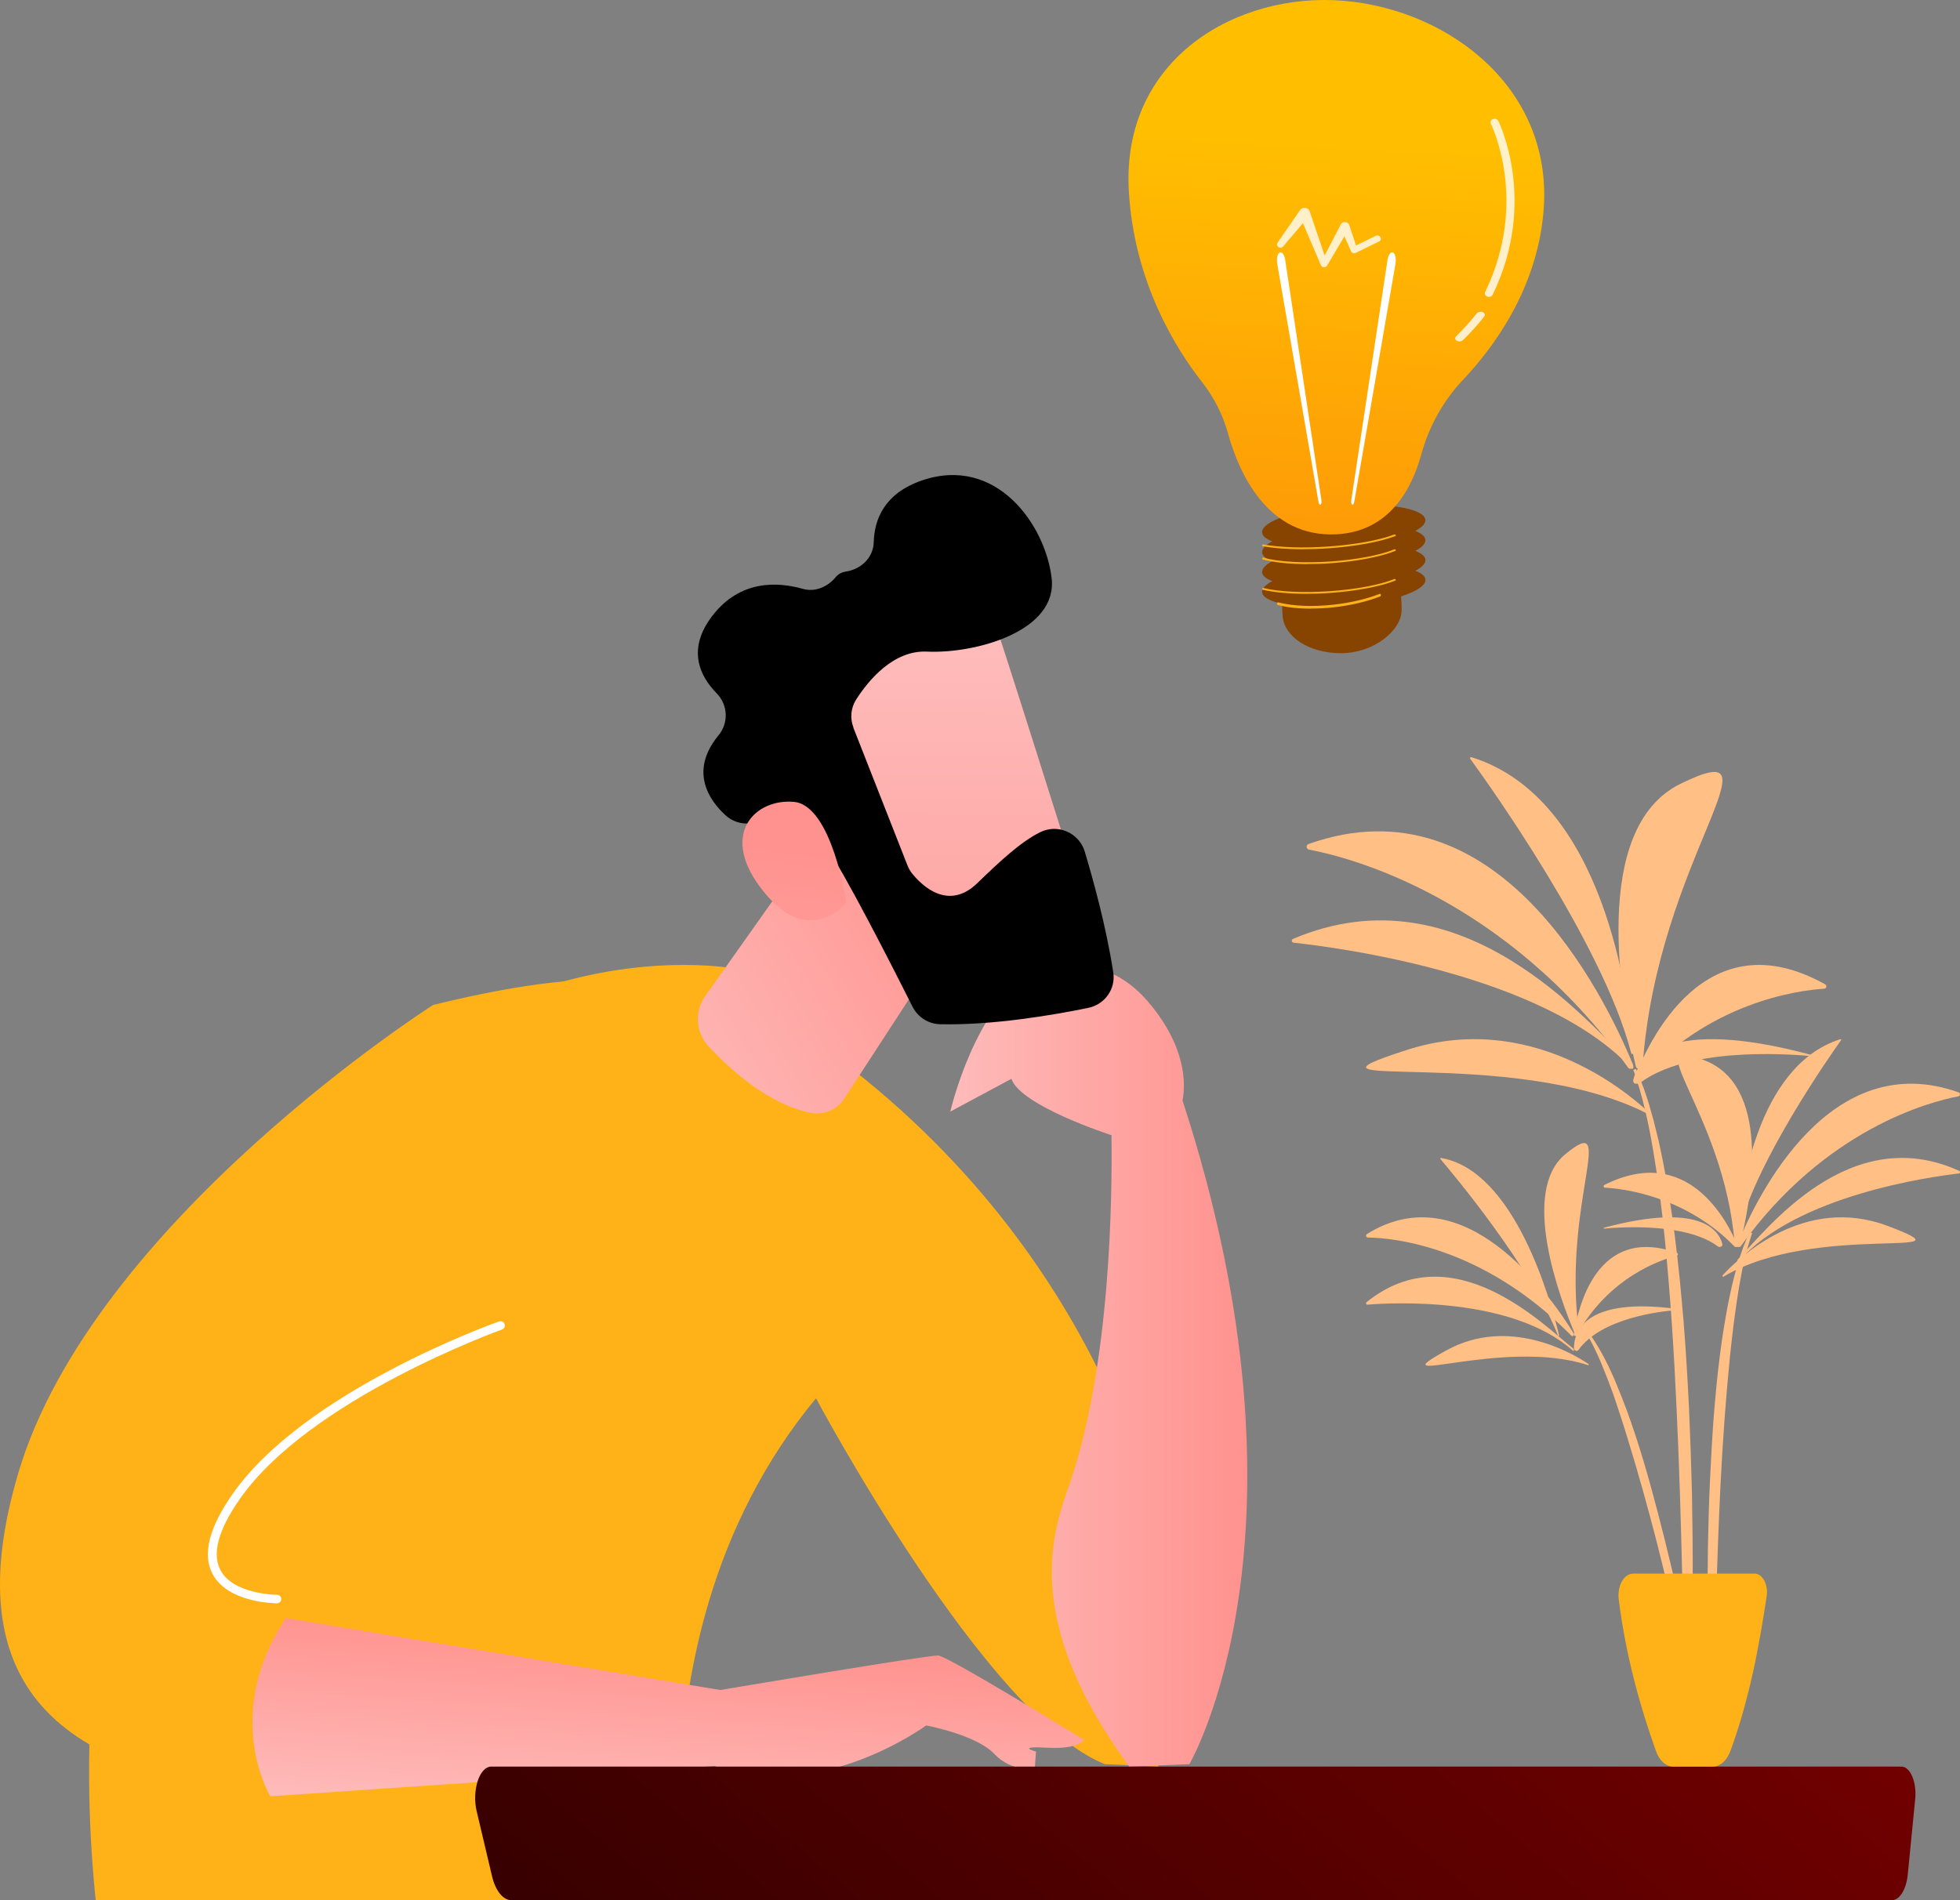 <svg width="132" height="128" viewBox="0 0 132 128" fill="none" xmlns="http://www.w3.org/2000/svg">
<rect x="0" y="0" width="132" height="128" fill="#808080" stroke="none"/>
<path d="M8.738 140.489C8.738 140.489 12.963 142.344 20.208 138.983C27.453 135.623 47.154 135.291 47.154 135.291C47.154 135.291 40.772 111.33 54.955 94.189C54.955 94.189 66.379 115.638 74.406 118.836L78 118.999V103.695C78 103.695 74.951 84.804 55.662 70.704L49.657 65.273C49.657 65.273 28.543 60.999 14.18 86.269C-0.182 111.539 8.738 140.484 8.738 140.484V140.489Z" fill="#FFB217"/>
<path d="M79.642 74.126C79.846 73.057 79.921 70.562 77.359 67.524C73.936 63.451 69.538 65.531 69.538 65.531C65.644 67.722 64 74.88 64 74.88L68.114 72.671C68.736 74.494 74.819 76.457 74.819 76.457L74.854 76.446C74.912 80.407 74.82 91.953 72.025 99.987C70.932 103.136 68.707 108.979 76.051 119L80.101 118.836C80.101 118.836 89.172 103.353 79.642 74.138V74.126Z" fill="url(#paint0_linear_117_15)"/>
<path d="M58.855 51.045L47.493 67.1C46.755 68.144 46.855 69.562 47.727 70.494C49.256 72.13 51.839 74.433 54.62 74.961C55.487 75.125 56.366 74.762 56.846 74.023L62.889 64.738C62.889 64.738 64.049 50.154 58.855 51.039V51.045Z" fill="url(#paint1_linear_117_15)"/>
<path d="M66.691 41.052C66.878 41.298 73 60.802 73 60.802L61.595 64L53 46.359C53 46.359 63.536 36.914 66.691 41.046V41.052Z" fill="url(#paint2_linear_117_15)"/>
<path d="M57.466 49.004L61.119 58.304C61.201 58.506 61.307 58.696 61.447 58.863C62.063 59.619 63.84 61.402 65.816 59.492C67.311 58.05 68.719 56.717 70.062 56.054C71.246 55.471 72.677 56.106 73.052 57.358C73.615 59.227 74.507 62.446 74.976 65.509C75.146 66.617 74.407 67.661 73.293 67.892C70.959 68.371 66.883 69.074 63.312 68.994C62.521 68.976 61.811 68.515 61.459 67.817C60.14 65.192 56.821 58.667 55.572 56.931C54.422 55.333 51.831 55.344 50.511 55.465C49.896 55.523 49.292 55.321 48.846 54.906C47.79 53.931 46.383 51.969 48.389 49.535C49.086 48.687 49.028 47.481 48.26 46.696C47.145 45.56 46.225 43.748 47.984 41.47C49.849 39.053 52.364 39.185 54.059 39.664C54.886 39.901 55.73 39.543 56.276 38.885C56.434 38.695 56.657 38.545 56.979 38.499C58.017 38.337 58.815 37.547 58.844 36.52C58.885 34.991 59.559 33.22 62.116 32.355C67.118 30.664 70.408 35.372 70.824 38.943C71.24 42.514 65.711 44.043 62.433 43.893C60.157 43.789 58.48 45.843 57.665 47.112C57.302 47.677 57.231 48.381 57.478 49.01L57.466 49.004Z" fill="url(#paint3_linear_117_15)"/>
<path d="M57 60.777C57 60.777 56.034 54.26 53.478 54.017C50.922 53.775 48.508 56.089 51.138 59.684C54.41 64.154 57 60.777 57 60.777V60.777Z" fill="url(#paint4_linear_117_15)"/>
<path d="M29.165 67.698C29.165 67.698 6.254 82.287 1.232 99.227C-3.784 116.168 7.444 119.497 18.132 121L18.934 108.066C18.934 108.066 11.446 108.066 16.221 100.994C20.997 93.922 33.836 89.213 33.836 89.213C33.836 89.213 66.362 58.572 29.16 67.698H29.165Z" fill="#FFB217"/>
<path d="M18.648 108C18.518 108 15.388 107.977 14.334 106.062C13.612 104.754 14.062 102.93 15.66 100.644C20.483 93.74 33.058 89.213 33.596 89.019C33.75 88.961 33.922 89.041 33.981 89.19C34.04 89.339 33.957 89.504 33.803 89.561C33.673 89.607 20.873 94.214 16.157 100.964C14.689 103.062 14.257 104.685 14.861 105.794C15.743 107.406 18.619 107.428 18.648 107.428C18.814 107.428 18.944 107.56 18.944 107.714C18.944 107.874 18.808 108 18.648 108V108Z" fill="white"/>
<path d="M18.203 121C18.203 121 14.894 115.533 19.252 109L48.513 113.842C48.513 113.842 62.524 111.473 63.19 111.519C63.862 111.566 73 117.195 73 117.195C73 117.195 72.693 117.849 70.52 117.728C68.347 117.606 69.772 117.988 69.772 117.988L69.691 119.089C69.691 119.089 68.179 119.436 66.962 118.145C65.746 116.853 62.373 116.228 62.373 116.228C62.373 116.228 55.194 121.527 48.142 118.961L18.197 121H18.203Z" fill="url(#paint5_linear_117_15)"/>
<path d="M128.983 121.188C129.035 120.648 128.966 120.091 128.785 119.667C128.604 119.244 128.342 119 128.062 119H33.08C32.713 119 32.369 119.366 32.171 119.975C31.973 120.584 31.944 121.35 32.101 122L33.132 126.364C33.365 127.362 33.878 128 34.443 128H127.41C127.934 128 128.383 127.275 128.482 126.271L128.983 121.188V121.188Z" fill="url(#paint6_linear_117_15)"/>
<path d="M95.993 36.358C95.975 36.124 95.726 35.924 95.31 35.765C95.761 35.526 96.011 35.269 95.993 35.018C95.928 34.255 93.416 33.827 90.381 34.066C87.347 34.3 84.936 35.109 85.001 35.873C85.019 36.107 85.269 36.306 85.684 36.466C85.233 36.705 84.984 36.962 85.001 37.212C85.019 37.446 85.269 37.645 85.684 37.805C85.233 38.044 84.984 38.301 85.001 38.552C85.019 38.785 85.269 38.985 85.684 39.144C85.233 39.384 84.984 39.64 85.001 39.891C85.031 40.227 85.536 40.501 86.355 40.677C86.343 40.928 86.355 41.202 86.379 41.498C86.498 42.9 88.143 44 90.316 44C92.49 44 94.378 42.501 94.396 41.093C94.396 40.746 94.384 40.444 94.354 40.176C95.393 39.84 96.029 39.435 95.999 39.042C95.981 38.808 95.732 38.609 95.316 38.449C95.767 38.21 96.017 37.953 95.999 37.703C95.981 37.469 95.732 37.269 95.316 37.11C95.767 36.87 96.017 36.614 95.999 36.363L95.993 36.358Z" fill="#874300"/>
<path d="M88.289 41C87.453 41 86.688 40.918 86.056 40.755C86.017 40.747 85.995 40.695 86.001 40.651C86.006 40.599 86.045 40.569 86.078 40.576C87.068 40.829 88.388 40.889 89.796 40.732C90.951 40.606 92.024 40.353 92.915 40.004C92.953 39.989 92.986 40.019 92.997 40.063C93.008 40.115 92.986 40.16 92.953 40.175C92.057 40.524 90.973 40.784 89.807 40.911C89.284 40.97 88.773 40.993 88.283 40.993L88.289 41Z" fill="#FFB217"/>
<path d="M87.965 40C86.812 40 85.776 39.904 85.05 39.727C85.009 39.717 84.992 39.682 85.004 39.652C85.015 39.617 85.056 39.601 85.091 39.611C86.127 39.864 87.801 39.944 89.557 39.823C91.301 39.702 92.922 39.4 93.9 39.006C93.935 38.991 93.976 39.006 93.993 39.036C94.011 39.066 93.993 39.102 93.958 39.117C92.963 39.511 91.324 39.818 89.563 39.944C89.013 39.985 88.474 40 87.959 40H87.965Z" fill="#FFB217"/>
<path d="M88.063 38C86.84 38 85.772 37.889 85.049 37.684C85.014 37.674 84.992 37.639 85.003 37.603C85.014 37.573 85.055 37.553 85.095 37.563C86.1 37.854 87.799 37.945 89.642 37.819C91.352 37.699 92.943 37.398 93.901 37.006C93.936 36.991 93.976 37.006 93.993 37.036C94.01 37.066 93.993 37.101 93.959 37.116C92.983 37.508 91.375 37.814 89.647 37.94C89.102 37.98 88.568 37.995 88.057 37.995L88.063 38Z" fill="#FFB217"/>
<path d="M87.743 37C86.716 37 85.781 36.929 85.058 36.797C85.015 36.792 84.991 36.757 85.003 36.721C85.009 36.686 85.052 36.665 85.094 36.675C86.188 36.878 87.755 36.929 89.407 36.817C91.199 36.696 92.875 36.397 93.896 36.006C93.932 35.991 93.975 36.006 93.993 36.036C94.011 36.067 93.993 36.102 93.956 36.117C92.924 36.508 91.229 36.817 89.419 36.939C88.848 36.98 88.283 36.995 87.749 36.995L87.743 37Z" fill="#FFB217"/>
<path d="M82.71 29.212C82.357 27.942 81.752 26.754 80.942 25.721C79.207 23.505 76.371 19.004 76.023 12.859C75.516 3.921 83.355 -0.556 90.504 0.055C97.659 0.661 104.717 6.05 103.941 14.365C103.468 19.483 100.632 23.361 98.527 25.588C97.186 27.002 96.233 28.739 95.714 30.625C95.08 32.934 93.574 35.813 89.997 35.992C85.364 36.217 83.441 31.854 82.705 29.212H82.71Z" fill="url(#paint7_linear_117_15)"/>
<path d="M91 33.738L93.445 17.511C93.495 17.175 93.656 16.948 93.807 17.01C93.957 17.067 94.035 17.386 93.985 17.721V17.75L91.201 33.824C91.178 33.943 91.117 34.023 91.067 33.994C91.017 33.966 90.989 33.852 91.006 33.738H91Z" fill="white"/>
<path d="M89 33.738L86.555 17.511C86.505 17.175 86.344 16.948 86.193 17.01C86.043 17.073 85.965 17.386 86.015 17.721V17.75L88.799 33.824C88.822 33.943 88.883 34.023 88.933 33.994C88.983 33.966 89.011 33.852 88.994 33.738H89Z" fill="white"/>
<path opacity="0.79" d="M92.961 15.973C92.902 15.87 92.761 15.83 92.647 15.887L91.327 16.537L90.867 15.157C90.845 15.083 90.785 15.02 90.704 14.986C90.553 14.918 90.369 14.98 90.298 15.117L89.21 17.21L88.204 14.239C88.177 14.159 88.128 14.097 88.052 14.051C87.884 13.954 87.657 14 87.554 14.153L86.033 16.36C85.974 16.451 85.995 16.571 86.087 16.64C86.19 16.714 86.331 16.697 86.412 16.605L87.749 15.032L88.956 17.86C88.978 17.905 89.01 17.945 89.064 17.974C89.178 18.031 89.319 17.991 89.378 17.888L90.542 15.921L90.98 16.913V16.925C90.98 16.925 90.991 16.936 90.996 16.948C91.056 17.05 91.197 17.09 91.31 17.033L92.88 16.263C92.994 16.206 93.032 16.081 92.972 15.978L92.961 15.973Z" fill="white"/>
<path opacity="0.79" d="M98.29 23C98.229 23 98.167 22.985 98.119 22.96C97.989 22.89 97.961 22.755 98.057 22.659C98.572 22.153 99.045 21.632 99.457 21.106C99.539 21.006 99.717 20.971 99.855 21.026C99.992 21.086 100.04 21.216 99.964 21.317C99.539 21.858 99.052 22.394 98.524 22.915C98.469 22.97 98.38 23 98.29 23Z" fill="white"/>
<path opacity="0.79" d="M100.273 20C100.235 20 100.203 19.994 100.165 19.977C100.025 19.926 99.961 19.778 100.025 19.658C102.985 13.549 100.432 8.399 100.407 8.347C100.343 8.228 100.407 8.079 100.54 8.022C100.674 7.965 100.84 8.022 100.903 8.142C100.929 8.193 103.59 13.532 100.528 19.852C100.483 19.943 100.381 20 100.279 20H100.273Z" fill="white"/>
<path d="M109.982 71.726C108.002 66.922 100.827 52.35 88.13 56.852C87.941 56.916 87.964 57.196 88.159 57.231C90.957 57.761 101.331 60.428 109.65 71.919C109.788 72.105 110.074 71.942 109.982 71.726V71.726Z" fill="#FFBF85"/>
<path d="M109.899 71.711C107.021 68.982 98.455 58.42 87.082 63.245C86.955 63.298 86.983 63.483 87.116 63.501C89.925 63.803 103.889 65.579 109.847 71.943C110.002 72.112 110.072 71.868 109.899 71.711Z" fill="#FFBF85"/>
<path d="M109.994 70.925C109.715 67.338 108.066 53.796 99.094 51.004C99.029 50.981 98.976 51.056 99.011 51.108C100.091 52.59 107.959 63.543 109.857 70.948C109.881 71.029 110.006 71.011 110 70.925H109.994Z" fill="#FFBF85"/>
<path d="M110.886 74.991C110.962 75.029 111.038 74.936 110.979 74.876C109.421 73.425 102.966 68.087 94.773 70.718C85.487 73.698 101.747 70.352 110.892 74.991H110.886Z" fill="#FFBF85"/>
<path d="M110.634 71.779C110.616 72.051 110.227 72.08 110.162 71.82C109.172 67.552 107.08 55.788 113.175 52.798C120.396 49.259 111.613 57.83 110.628 71.779H110.634Z" fill="#FFBF85"/>
<path d="M110.012 72.788C111.015 70.115 114.877 61.822 122.918 66.305C123.056 66.382 123.01 66.594 122.854 66.6C121.044 66.718 115.032 67.514 110.271 72.947C110.156 73.077 109.948 72.947 110.012 72.788V72.788Z" fill="#FFBF85"/>
<path d="M110.007 72.7C110.372 71.29 112.278 68.464 121.963 71.053C122.02 71.068 122.009 71.144 121.946 71.139C120.04 70.962 113.608 70.579 110.458 72.942C110.258 73.093 109.95 72.927 110.007 72.7Z" fill="#FFBF85"/>
<path d="M113.461 117.93V116.513L113.449 115.066L113.406 112.18C113.382 110.253 113.34 108.333 113.298 106.406C113.207 102.559 113.093 98.712 112.912 94.871C112.737 91.03 112.49 87.189 112.11 83.365C111.917 81.457 111.682 79.548 111.363 77.656C111.049 75.765 110.651 73.88 110 72.07L110.175 72C110.561 72.89 110.904 73.809 111.158 74.746L111.357 75.449C111.417 75.683 111.471 75.917 111.531 76.151L111.706 76.86L111.857 77.569C112.255 79.466 112.556 81.374 112.797 83.295C113.045 85.21 113.226 87.136 113.388 89.057C113.539 90.983 113.654 92.91 113.75 94.836C113.834 96.763 113.901 98.689 113.949 100.621C113.979 102.548 114.009 104.48 113.997 106.406C113.997 108.333 113.967 110.259 113.913 112.191L113.804 115.084L113.738 116.53L113.696 117.251L113.672 117.614C113.66 117.737 113.66 117.848 113.636 118L113.455 117.941L113.461 117.93Z" fill="#FFBF85"/>
<path d="M117.011 83.811C118.362 80.506 123.256 70.491 131.912 73.586C132.04 73.634 132.023 73.819 131.895 73.849C129.984 74.213 122.912 76.042 117.238 83.942C117.145 84.074 116.953 83.96 117.011 83.811V83.811Z" fill="#FFBF85"/>
<path d="M117.066 84.803C118.941 82.89 124.528 75.495 131.945 78.871C132.029 78.907 132.013 79.041 131.923 79.047C130.087 79.259 120.985 80.504 117.1 84.961C116.998 85.076 116.954 84.912 117.066 84.797V84.803Z" fill="#FFBF85"/>
<path d="M117 82.954C117.181 80.62 118.229 71.815 123.94 70.002C123.979 69.991 124.019 70.035 123.99 70.069C123.303 71.032 118.297 78.152 117.09 82.966C117.079 83.022 116.995 83.005 117 82.949V82.954Z" fill="#FFBF85"/>
<path d="M116.078 85.992C116.024 86.025 115.971 85.947 116.018 85.901C117.085 84.741 121.498 80.474 127.104 82.572C133.453 84.95 122.338 82.278 116.084 85.992H116.078Z" fill="#FFBF85"/>
<path d="M116.837 83.858C116.85 84.032 117.126 84.054 117.17 83.88C117.874 81.108 119.376 73.46 115.015 71.519C109.863 69.218 116.134 74.79 116.831 83.858H116.837Z" fill="#FFBF85"/>
<path d="M116.998 83.862C116.307 82.196 113.631 77.013 108.057 79.816C107.962 79.866 107.992 79.998 108.099 80.003C109.351 80.075 113.517 80.575 116.814 83.966C116.891 84.049 117.034 83.966 116.993 83.867L116.998 83.862Z" fill="#FFBF85"/>
<path d="M115.995 83.796C115.751 82.86 114.485 80.978 108.025 82.7C107.985 82.71 107.996 82.76 108.036 82.76C109.302 82.645 113.594 82.385 115.694 83.962C115.83 84.062 116.035 83.951 115.995 83.801V83.796Z" fill="#FFBF85"/>
<path d="M115.256 117C115.239 116.878 115.239 116.797 115.227 116.711L115.209 116.445L115.179 115.912C115.161 115.553 115.143 115.2 115.131 114.842L115.06 112.707C115.012 111.283 115.006 109.86 115 108.431C115 107.007 115 105.578 115.024 104.155C115.054 102.731 115.089 101.302 115.155 99.879C115.221 98.455 115.298 97.032 115.4 95.608C115.513 94.185 115.644 92.761 115.823 91.344L115.966 90.279L116.133 89.22C116.252 88.514 116.378 87.808 116.533 87.108C116.604 86.755 116.688 86.408 116.777 86.061C116.825 85.887 116.867 85.714 116.915 85.54L117.07 85.025C117.266 84.337 117.523 83.66 117.827 83L118 83.069C117.779 83.741 117.577 84.418 117.427 85.112L117.314 85.633C117.278 85.806 117.249 85.98 117.219 86.153L117.123 86.674L117.04 87.201C116.986 87.548 116.926 87.901 116.885 88.254C116.837 88.607 116.783 88.954 116.742 89.307C116.652 90.013 116.581 90.713 116.503 91.419C116.223 94.243 116.02 97.078 115.877 99.913C115.734 102.748 115.638 105.595 115.561 108.436C115.519 109.86 115.513 111.277 115.477 112.701L115.447 114.836V115.901L115.435 116.433V116.942L115.262 117H115.256Z" fill="#FFBF85"/>
<path d="M105.98 89.813C104.309 87.112 98.584 79.052 92.052 83.132C91.956 83.193 92.001 83.355 92.114 83.361C93.735 83.383 99.826 83.891 105.816 89.964C105.912 90.064 106.053 89.936 105.98 89.813V89.813Z" fill="#FFBF85"/>
<path d="M105.916 90.808C103.963 89.271 97.857 83.027 92.033 87.715C91.969 87.765 92.004 87.892 92.085 87.885C93.703 87.752 101.785 87.31 105.916 90.972C106.025 91.067 106.031 90.896 105.916 90.808V90.808Z" fill="#FFBF85"/>
<path d="M104.999 89.947C104.437 87.61 102.016 78.85 97.043 78.001C97.004 77.994 96.988 78.049 97.01 78.079C97.74 78.934 103.09 85.296 104.928 89.971C104.95 90.026 105.01 89.996 104.999 89.941V89.947Z" fill="#FFBF85"/>
<path d="M106.944 91.957C106.99 91.972 107.024 91.911 106.978 91.88C105.922 91.17 101.627 88.629 97.395 90.97C92.603 93.624 101.24 90.086 106.944 91.957Z" fill="#FFBF85"/>
<path d="M106.345 89.836C106.368 90.007 106.152 90.064 106.088 89.91C105.007 87.358 102.377 80.253 105.422 77.746C109.021 74.778 105.17 81.045 106.345 89.836V89.836Z" fill="#FFBF85"/>
<path d="M106.001 89.882C106.265 88.1 107.524 82.481 112.931 84.391C113.023 84.426 113.023 84.56 112.931 84.584C111.856 84.858 108.348 86.02 106.179 89.952C106.13 90.045 105.988 89.993 106.001 89.882Z" fill="#FFBF85"/>
<path d="M106 90.806C106.012 89.696 106.739 87.338 112.973 88.177C113.009 88.177 113.009 88.243 112.973 88.243C111.8 88.333 107.856 88.78 106.305 90.933C106.208 91.071 105.994 90.981 106 90.8V90.806Z" fill="#FFBF85"/>
<path d="M114.811 117.983L114.634 117.115L114.446 116.224L114.062 114.449L113.27 110.903C113.002 109.721 112.721 108.545 112.435 107.369C112.155 106.192 111.868 105.016 111.57 103.846C110.966 101.499 110.315 99.17 109.602 96.857L109.334 95.989L109.053 95.127C108.864 94.551 108.676 93.98 108.462 93.414C108.036 92.284 107.597 91.153 107 90.091L107.165 90C107.518 90.514 107.829 91.051 108.109 91.599C108.249 91.873 108.389 92.147 108.511 92.427C108.639 92.706 108.761 92.986 108.877 93.272C109.352 94.402 109.772 95.55 110.15 96.709C110.912 99.027 111.527 101.374 112.118 103.732C112.411 104.908 112.691 106.09 112.959 107.272C113.221 108.454 113.471 109.641 113.714 110.829C113.958 112.016 114.196 113.204 114.409 114.397L114.726 116.184L114.872 117.081L114.939 117.532L114.97 117.754C114.982 117.829 114.994 117.897 115 118L114.811 117.983V117.983Z" fill="#FFBF85"/>
<path d="M109.976 106H118.166C118.705 106 119.099 106.749 118.978 107.538C118.457 110.957 117.826 114.421 116.541 117.941C116.305 118.589 115.85 119 115.359 119H112.685C112.2 119 111.752 118.6 111.527 117.958C110.497 115.08 109.509 111.644 109.018 107.752C108.903 106.845 109.363 106.006 109.976 106.006V106Z" fill="#FFB217"/>
<defs>
<linearGradient id="paint0_linear_117_15" x1="64.006" y1="91.994" x2="84.006" y2="91.994" gradientUnits="userSpaceOnUse">
<stop stop-color="#FEBBBA"/>
<stop offset="1" stop-color="#FF928E"/>
</linearGradient>
<linearGradient id="paint1_linear_117_15" x1="42.129" y1="71.83" x2="65.568" y2="58.263" gradientUnits="userSpaceOnUse">
<stop stop-color="#FEBBBA"/>
<stop offset="1" stop-color="#FF928E"/>
</linearGradient>
<linearGradient id="paint2_linear_117_15" x1="63.033" y1="43.801" x2="62.894" y2="82.635" gradientUnits="userSpaceOnUse">
<stop stop-color="#FEBBBA"/>
<stop offset="1" stop-color="#FF928E"/>
</linearGradient>
<linearGradient id="paint3_linear_117_15" x1="52.894" y1="60.252" x2="75.513" y2="43.001" gradientUnits="userSpaceOnUse">
<stop/>
<stop offset="1"/>
</linearGradient>
<linearGradient id="paint4_linear_117_15" x1="50.225" y1="85.553" x2="54.135" y2="57.342" gradientUnits="userSpaceOnUse">
<stop stop-color="#FEBBBA"/>
<stop offset="1" stop-color="#FF928E"/>
</linearGradient>
<linearGradient id="paint5_linear_117_15" x1="44.535" y1="122.784" x2="45.443" y2="110.139" gradientUnits="userSpaceOnUse">
<stop stop-color="#FEBBBA"/>
<stop offset="1" stop-color="#FF928E"/>
</linearGradient>
<linearGradient id="paint6_linear_117_15" x1="16.812" y1="198.207" x2="130.757" y2="62.911" gradientUnits="userSpaceOnUse">
<stop/>
<stop offset="1" stop-color="#970000"/>
</linearGradient>
<linearGradient id="paint7_linear_117_15" x1="90.179" y1="8.941" x2="88.435" y2="44.201" gradientUnits="userSpaceOnUse">
<stop stop-color="#FFBF00"/>
<stop offset="1" stop-color="#FE9009"/>
</linearGradient>
</defs>
</svg>
